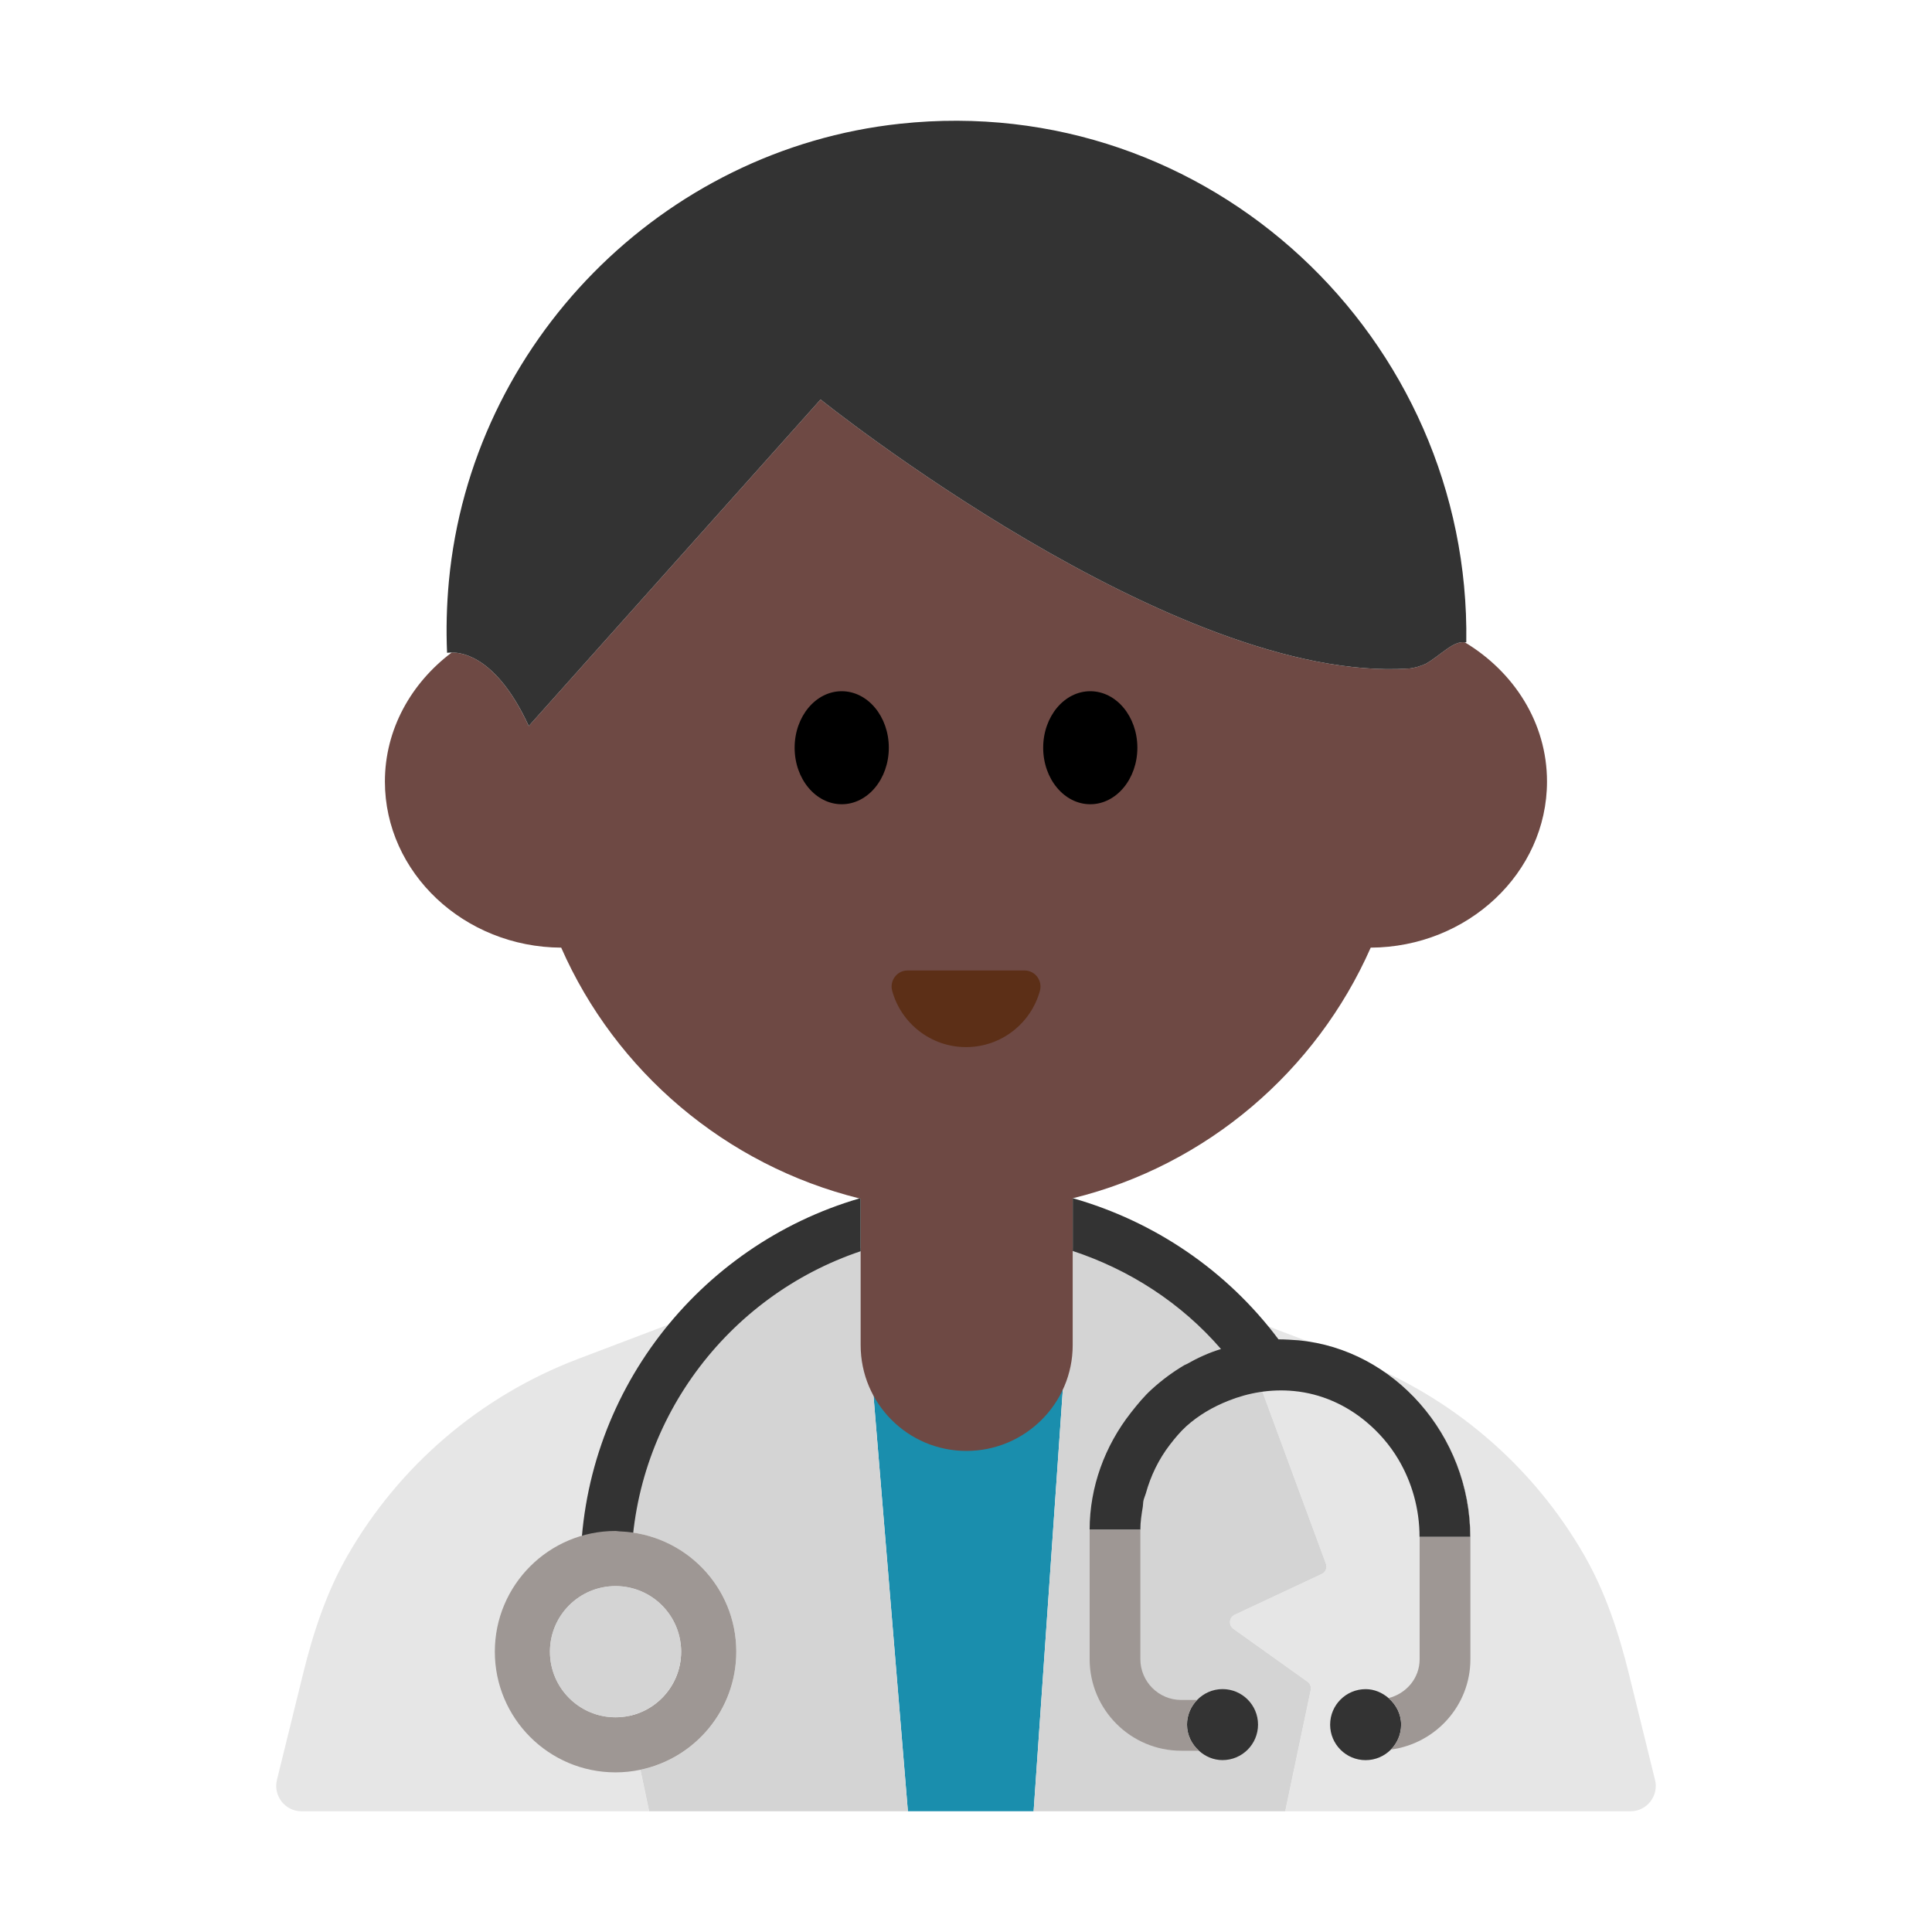 <?xml version="1.0" encoding="UTF-8"?><svg id="Layer_1" xmlns="http://www.w3.org/2000/svg" viewBox="0 0 40 40"><g><g><path d="M22.015,28.62l.177-2.552c-1.433-.298-2.909-.302-4.342-.01l.212,2.561h3.953Z" style="fill:#e6e6e6;"/><path d="M34.265,36.849l-.539-2.189c-.21-.851-.486-1.693-.922-2.454-1.064-1.854-2.743-3.301-4.771-4.071l-2.496-.948,1.915,5.189c.03,.083-.007,.175-.087,.212l-1.802,.844c-.117,.055-.132,.216-.027,.291l1.534,1.095c.055,.039,.081,.107,.067,.173l-.528,2.51h7.147c.341,0,.591-.32,.51-.651Z" style="fill:#e6e6e6;"/><path d="M12.978,34.818l1.534-1.095c.105-.075,.091-.236-.027-.291l-1.803-.844c-.079-.037-.117-.129-.087-.211l1.893-5.196,.127-.051-2.649,1.006c-2.028,.771-3.708,2.218-4.771,4.071-.437,.76-.713,1.602-.922,2.454l-.539,2.189c-.081,.331,.169,.651,.51,.651h7.195l-.529-2.51c-.014-.066,.013-.133,.067-.173Z" style="fill:#e6e6e6;"/><polygon points="18.062 28.62 18.797 37.5 20 37.5 21.4 37.5 22.015 28.62 18.062 28.62" style="fill:#1a8ead;"/><path d="M27.07,34.818l-1.534-1.095c-.105-.075-.091-.236,.027-.291l1.802-.844c.08-.037,.117-.129,.087-.212l-1.915-5.189-.003-.007-3.326-1.347-.016,.235-.177,2.552-.615,8.88h5.209l.528-2.51c.014-.066-.013-.133-.067-.173Z" style="fill:#d4d4d4;"/><path d="M18.062,28.62l-.212-2.561-.019-.225-3.215,1.296-.127,.051-1.649,4.526c1.335,.051,2.404,1.142,2.404,2.49,0,1.204-.851,2.208-1.985,2.445l.181,.858h5.357l-.735-8.88Z" style="fill:#d4d4d4;"/></g><g><path d="M30.331,13.3c-.241-.042-.503,.269-.815,.445-.121,.052-.245,.089-.351,.096-4.841,.321-12.176-5.57-12.176-5.57l-6.042,6.761c-.646-1.403-1.349-1.525-1.595-1.522-.837,.63-1.383,1.588-1.383,2.67,0,1.89,1.64,3.43,3.65,3.44,1.126,2.562,3.406,4.506,6.174,5.192l.026,.008v3.03c0,1.21,.98,2.19,2.19,2.19,1.21,0,2.2-.98,2.2-2.19v-3.04l.01-.003c2.765-.682,5.032-2.63,6.16-5.187,2.01-.01,3.65-1.55,3.65-3.44,0-1.213-.683-2.269-1.699-2.88Z" style="fill:#6e4944;"/><path d="M10.947,15.032l6.042-6.761s7.335,5.891,12.176,5.57c.107-.007,.23-.044,.351-.096,.311-.175,.574-.487,.815-.445,.009,.002,.018-.005,.027-.002,.093-6.289-5.318-11.424-11.725-10.736-4.928,.529-8.874,4.534-9.339,9.469-.047,.502-.059,.998-.038,1.485,0,0,.04-.005,.097-.006,.245-.003,.948,.119,1.595,1.522Z" style="fill:#333;"/><g><ellipse cx="17.427" cy="15.481" rx=".975" ry="1.17"/><ellipse cx="22.573" cy="15.481" rx=".975" ry="1.17"/></g><path d="M21.213,20.093c.219,0,.375,.21,.317,.422-.185,.671-.799,1.164-1.529,1.164s-1.344-.493-1.529-1.164c-.058-.211,.098-.422,.317-.422h2.425Z" style="fill:#5c2f17;"/></g><g><path d="M17.794,24.812c-3.332,.972-5.776,4.048-5.776,7.69h1.05c0-3.066,1.994-5.67,4.751-6.597v-1.085l-.026-.008Z" style="fill:#333;"/><path d="M24.824,36.248c.13,.117,.298,.193,.487,.193,.406,0,.735-.329,.735-.735s-.329-.735-.735-.735c-.208,0-.393,.088-.527,.226-.127,.132-.208,.31-.208,.509,0,.217,.098,.407,.248,.542Z" style="fill:#333;"/><path d="M28.749,35.157c-.129-.111-.292-.185-.475-.185-.406,0-.735,.329-.735,.735s.329,.735,.735,.735c.204,0,.389-.084,.522-.218,.131-.133,.213-.315,.213-.516,0-.222-.104-.415-.26-.55Z" style="fill:#333;"/><path d="M29.399,29.061c-.638-.726-1.52-1.216-2.509-1.311-.14-.01-.28-.02-.42-.02-1.07-1.43-2.57-2.44-4.25-2.92h-.01v1.09c1.178,.389,2.246,1.078,3.066,2.026l.004,.004c-.249,.075-.485,.184-.711,.312-.015,.009-.033,.013-.048,.022-.238,.14-.462,.306-.671,.496-.163,.147-.301,.316-.435,.487-.542,.689-.855,1.542-.855,2.423h1.05c0-.159,.024-.316,.05-.471,.007-.042,.005-.085,.013-.126,.011-.053,.035-.101,.05-.153,.1-.363,.265-.705,.496-1.006,.104-.135,.213-.267,.341-.384,.259-.233,.554-.402,.867-.527,.425-.17,.885-.249,1.363-.203,.563,.054,1.076,.286,1.497,.638,.261,.218,.489,.48,.666,.779,.277,.468,.437,1.019,.437,1.603h1.05c0-1.051-.396-2.025-1.041-2.759Z" style="fill:#333;"/></g><path d="M29.399,29.061c.645,.734,1.041,1.708,1.041,2.759h-1.048l0,.001v2.531c0,.395-.277,.712-.643,.805,.156,.135,.26,.327,.26,.55,0,.202-.082,.384-.213,.516,.927-.124,1.647-.911,1.647-1.871v-2.531c0-1.052-.396-2.026-1.043-2.76Z" style="fill:#9e9794;"/><path d="M22.56,31.67l-0,.004v2.677c0,1.046,.851,1.896,1.896,1.896h.367c-.15-.135-.248-.325-.248-.542,0-.198,.08-.376,.208-.509h-.327c-.467,0-.846-.379-.846-.846v-2.677c0-.161,.024-.319,.05-.475-.026,.155-.05,.312-.05,.471h-1.05Z" style="fill:#9e9794;"/><path d="M12.84,31.707c-.032-.001-.063-.01-.096-.01-1.38,0-2.499,1.119-2.499,2.499s1.119,2.499,2.499,2.499c.177,0,.348-.019,.515-.054,1.133-.237,1.985-1.241,1.985-2.445,0-1.348-1.069-2.438-2.404-2.49Zm-.096,3.848c-.75,0-1.358-.608-1.358-1.358s.608-1.358,1.358-1.358,1.358,.608,1.358,1.358-.608,1.358-1.358,1.358Z" style="fill:#9e9794;"/><circle cx="12.744" cy="34.196" r="1.358" style="fill:#d4d4d4;"/></g><rect width="40" height="40" style="fill:none;"/></svg>